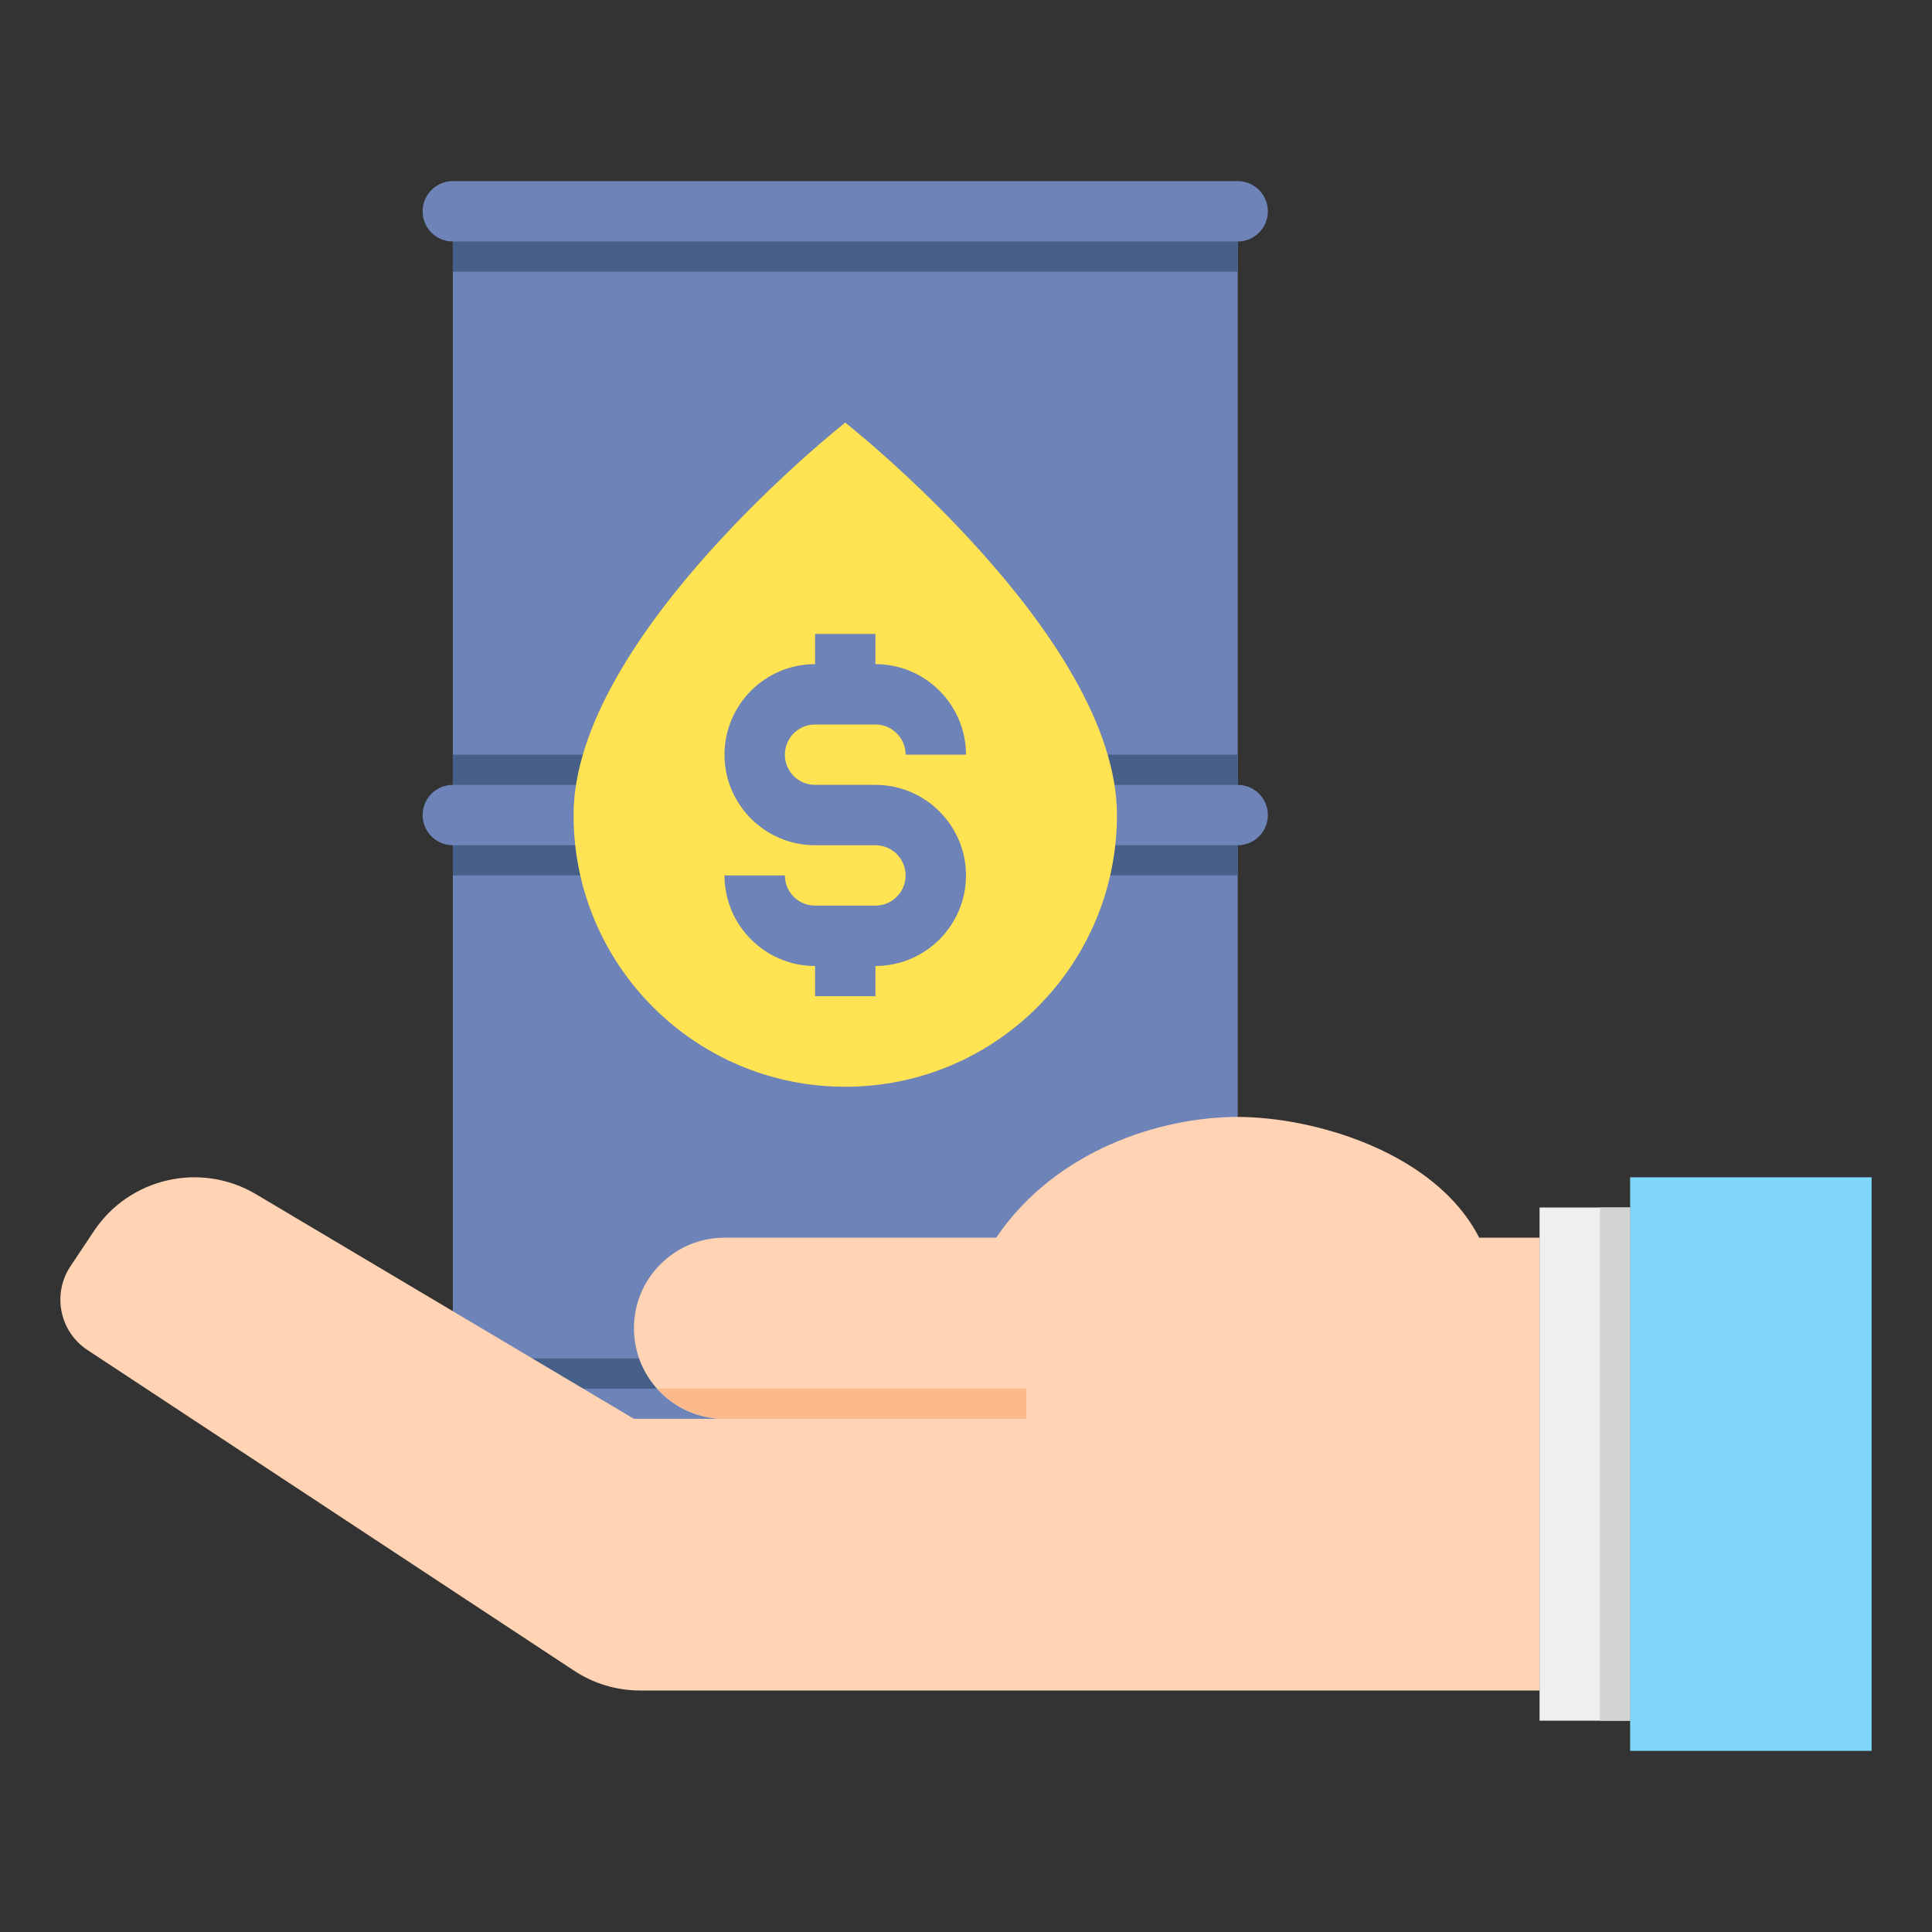<?xml version="1.0" encoding="utf-8"?>
<!-- Generator: Adobe Illustrator 18.0.0, SVG Export Plug-In . SVG Version: 6.00 Build 0)  -->
<!DOCTYPE svg PUBLIC "-//W3C//DTD SVG 1.1//EN" "http://www.w3.org/Graphics/SVG/1.1/DTD/svg11.dtd">
<svg xmlns="http://www.w3.org/2000/svg" xmlns:xlink="http://www.w3.org/1999/xlink" version="1.1" id="Layer_2" x="0px" y="0px" viewBox="0 0 64 64" style="enable-background:new 0 0 64 64;" xml:space="preserve" width="512" height="512">
<rect x="0" y="0" width="64" height="64" fill="#333333" stroke="none"/>
<style type="text/css">
	.st0{fill:#EDEFF1;}
	.st1{fill:#D3D3D3;}
	.st2{fill:#98CA69;}
	.st3{fill:#80D6FB;}
	.st4{fill:#FFB0AA;}
	.st5{fill:#FFE352;}
	.st6{fill:#6E83B7;}
	.st7{fill:#466089;}
	.st8{fill:#FFD3B3;}
	.st9{fill:#FCB98B;}
	.st10{fill:#FFB236;}
	.st11{fill:#46BEE8;}
	.st12{fill:#E0E2FF;}
	.st13{fill:#8FA5D1;}
	.st14{fill:#75AA40;}
</style>
<g>
	<g>
		<g>
			<path class="st6" d="M42,27c0-0.552-0.448-1-1-1V8c0.552,0,1-0.448,1-1c0-0.552-0.448-1-1-1H15c-0.552,0-1,0.448-1,1     c0,0.552,0.448,1,1,1v18c-0.552,0-1,0.448-1,1c0,0.552,0.448,1,1,1v18c-0.552,0-1,0.448-1,1c0,0.552,0.448,1,1,1h26     c0.552,0,1-0.448,1-1c0-0.552-0.448-1-1-1V28C41.552,28,42,27.552,42,27z"/>
			<g>
				<rect x="15" y="25" class="st7" width="26" height="1"/>
			</g>
			<g>
				<rect x="15" y="8" class="st7" width="26" height="1"/>
			</g>
			<g>
				<rect x="15" y="45" class="st7" width="26" height="1"/>
			</g>
			<g>
				<rect x="15" y="28" class="st7" width="26" height="1"/>
			</g>
		</g>
		<g>
			<path class="st5" d="M28,14c0,0,9,7.083,9,13c0,4.971-4.029,9-9,9s-9-4.029-9-9C19,21.083,28,14,28,14z"/>
		</g>
		<path class="st6" d="M29,26h-2c-0.552,0-1-0.449-1-1s0.448-1,1-1h2c0.552,0,1,0.449,1,1h2c0-1.654-1.346-3-3-3v-1h-2v1    c-1.654,0-3,1.346-3,3s1.346,3,3,3h2c0.552,0,1,0.449,1,1s-0.448,1-1,1h-2c-0.552,0-1-0.449-1-1h-2c0,1.654,1.346,3,3,3v1h2v-1    c1.654,0,3-1.346,3-3S30.654,26,29,26z"/>
	</g>
	<g>
		<g>
			<rect x="51" y="40" class="st0" width="3" height="17"/>
		</g>
		<g>
			<rect x="54" y="39" class="st3" width="8" height="19"/>
		</g>
		<g>
			<path class="st8" d="M49,41c-1.438-2.821-5.448-4-8-4s-6.031,1.094-8,4h-9c-1.657,0-3,1.343-3,3s1.343,3,3,3h-3L8.497,39.57     c-1.831-1.099-4.202-0.565-5.386,1.211l-0.775,1.162c-0.613,0.919-0.364,2.161,0.555,2.774l16.102,10.611     C19.649,55.766,20.416,56,21.206,56c3.421,0,12.931,0,12.794,0h17V41H49z"/>
		</g>
		<g>
			<path class="st9" d="M21.779,46c0.549,0.61,1.336,1,2.221,1h10l0-1H21.779z"/>
		</g>
		<g>
			<rect x="53" y="40" class="st1" width="1" height="17"/>
		</g>
	</g>
</g>
</svg>
